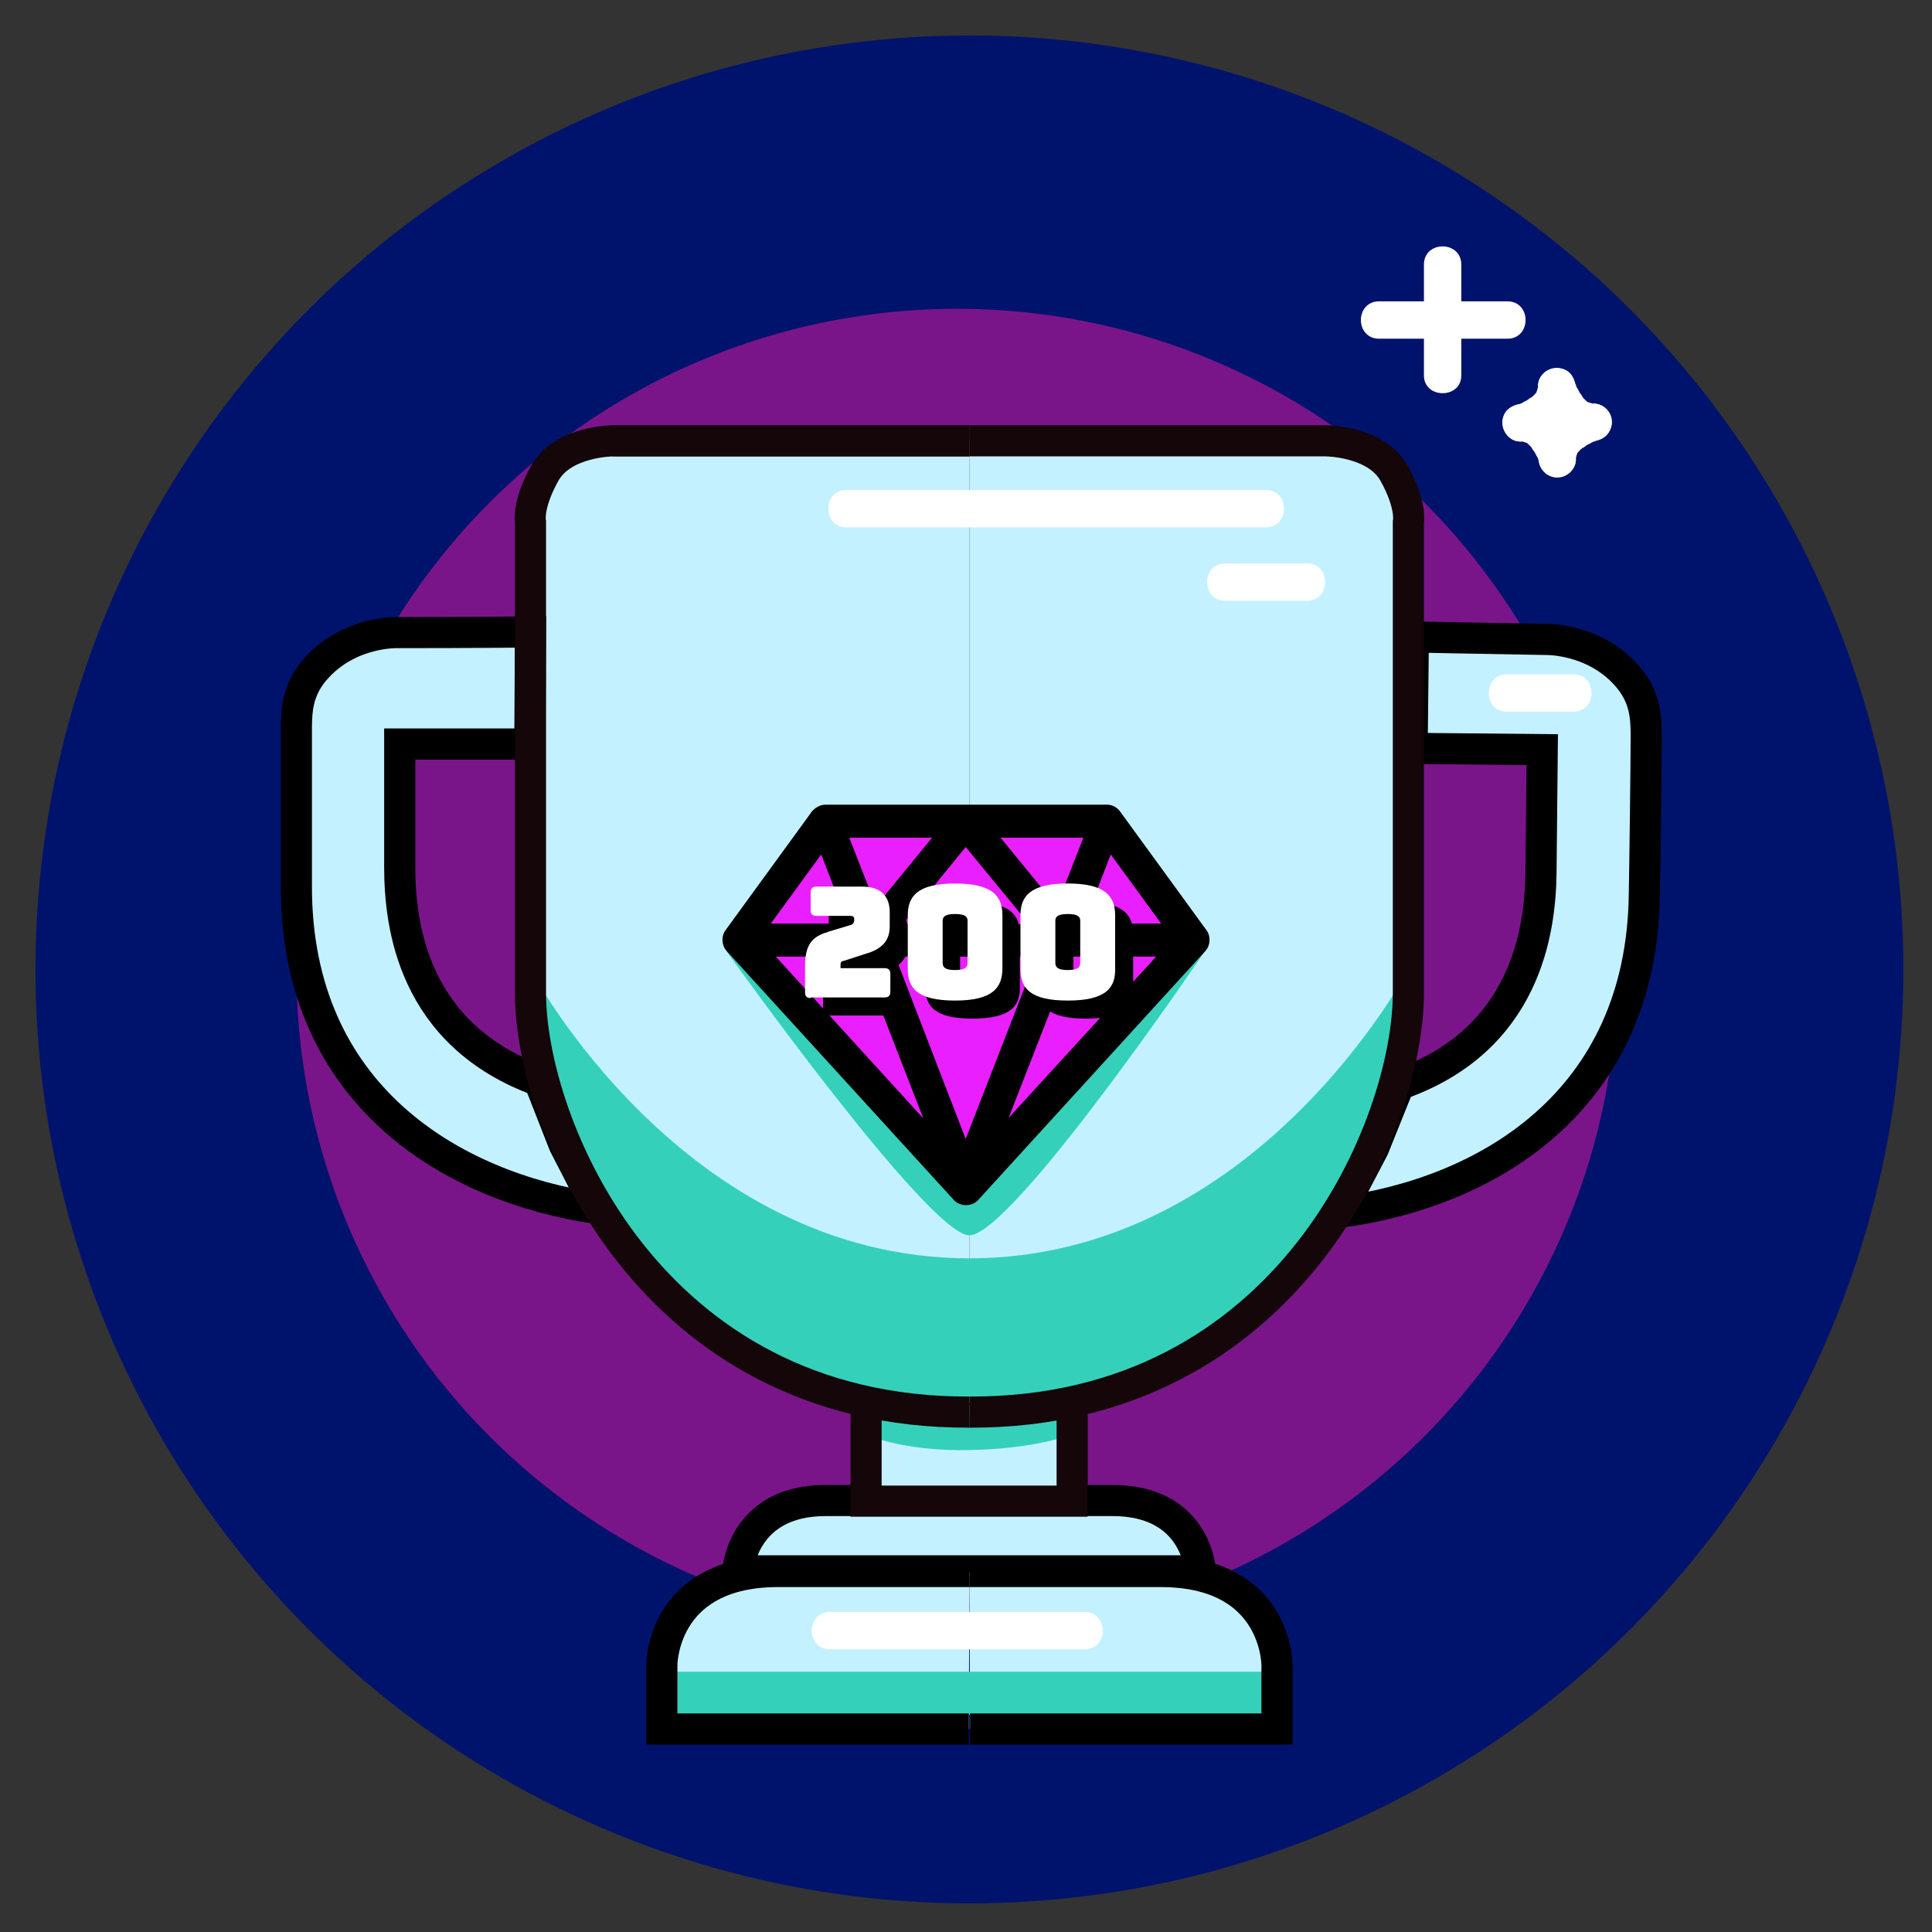<?xml version="1.0" encoding="utf-8"?>
<!-- Generator: Adobe Illustrator 22.1.0, SVG Export Plug-In . SVG Version: 6.00 Build 0)  -->
<svg version="1.1" id="Calque_1" xmlns="http://www.w3.org/2000/svg" xmlns:xlink="http://www.w3.org/1999/xlink" x="0px" y="0px"
	 viewBox="0 0 310.3 310.3" style="enable-background:new 0 0 310.3 310.3;" xml:space="preserve">
<rect x="0" y="0" width="310.3" height="310.3" fill="#333333" stroke="none"/>
<style type="text/css">
	.st0{fill:#00136C;}
	.st1{fill:#7A1589;}
	.st2{fill:#C3F1FF;stroke:#000000;stroke-width:5;stroke-miterlimit:10;}
	.st3{fill:#C3F1FF;}
	.st4{fill:#F87D42;}
	.st5{fill:#35D0BA;}
	.st6{fill:none;stroke:#140609;stroke-width:5;stroke-miterlimit:10;}
	.st7{fill:none;stroke:#000000;stroke-width:5;stroke-miterlimit:10;}
	.st8{fill:#FFFFFF;}
	.st9{fill:#E91FFF;}
</style>
<circle class="st0" cx="155.7" cy="155.7" r="150"/>
<circle class="st1" cx="153.7" cy="155.7" r="106.1"/>
<path class="st2" d="M155.7,241c-16,0-19.2,0-23.1,0c-13.4,0-14.1,11.3-14.1,11.3h74.3c0,0-0.6-11.3-14.1-11.3
	C174.9,241,171.7,241,155.7,241"/>
<g>
	<g>
		<path class="st3" d="M155.7,225.2c-51.6,0.2-70.5-45.9-70.5-66.6V83.8c0,0-0.6-2.7,2.3-7.8c2.9-5.1,11-5.2,11-5.2h57.2"/>
		<path class="st3" d="M155.7,225.2c51.6,0.2,70.5-45.9,70.5-66.6V83.8c0,0,0.6-2.7-2.3-7.8c-2.9-5.1-11-5.2-11-5.2h-57.2"/>
	</g>
	<line class="st4" x1="98.4" y1="70.8" x2="155.7" y2="70.8"/>
</g>
<path class="st5" d="M85.2,155.7c0,0,24.4,46.4,70.5,46.4s70.5-46.4,70.5-46.4s-2.4,70.1-73.8,69.6
	C90.2,225.2,85.2,155.7,85.2,155.7z"/>
<path class="st2" d="M85.2,101.5c0,0-9.2,0.1-21.3,0.1c0,0-7.5-0.3-12.9,5.5c-3.2,3.4-3.4,6.8-3.4,10.1s0,20.5,0,25.2
	c0,33.6,25.1,48.3,48.3,51.7l-5.3-10.3l-4-10.2c-20.3-7.4-22.4-25-22.4-34.4s0-19.7,0-19.7h20.9L85.2,101.5z"/>
<path class="st2" d="M227,102.3c0,0,9.2,0.2,21.3,0.4c0,0,7.5-0.2,12.8,5.6c3.2,3.5,3.3,6.9,3.3,10.1c0,3.2-0.2,20.5-0.3,25.2
	c-0.4,33.6-25.6,48-48.9,51.1l5.4-10.3l4.1-10.2c20.4-7.1,22.7-24.8,22.8-34.1c0.1-9.4,0.2-19.7,0.2-19.7l-20.9-0.2L227,102.3z"/>
<path class="st3" d="M172.2,223.6V240h-33.1v-16.5c0,0,9.2,3.4,15.7,3.3S172.2,223.6,172.2,223.6z"/>
<g>
	<path class="st3" d="M155.7,252.4c-21.3,0-25.6,0-30.7,0c-17.9,0-18.7,13.6-18.7,15.1s0,10.2,0,10.2h49.3"/>
	<path class="st3" d="M155.7,252.4c21.3,0,25.6,0,30.7,0c17.9,0,18.7,13.6,18.7,15.1s0,10.2,0,10.2h-49.3"/>
</g>
<rect x="106.3" y="268.5" class="st5" width="98.7" height="6.9"/>
<path class="st5" d="M139.1,230.4c0,0,5.7,2.7,16.5,2.5c10.9-0.2,16.5-2.5,16.5-2.5v-4.2l-32.1-0.9L139.1,230.4z"/>
<g>
	<g>
		<path class="st6" d="M155.7,226.8c-51.6,0.2-70.5-46.4-70.5-67.3V83.9c0,0-0.6-2.7,2.3-7.9c2.9-5.2,11-5.2,11-5.2h57.2"/>
		<path class="st6" d="M155.7,226.8c51.6,0.2,70.5-46.4,70.5-67.3V83.9c0,0,0.6-2.7-2.3-7.9s-11-5.2-11-5.2h-57.2"/>
	</g>
	<line class="st6" x1="98.4" y1="70.8" x2="155.7" y2="70.8"/>
</g>
<polyline class="st6" points="139.1,224.7 139.1,241.1 172.2,241.1 172.2,224.7 "/>
<g>
	<path class="st7" d="M155.7,252.4c-21.3,0-25.6,0-30.7,0c-17.9,0-18.7,13.6-18.7,15.1s0,10.2,0,10.2h49.3"/>
	<path class="st7" d="M155.7,252.4c21.3,0,25.6,0,30.7,0c17.9,0,18.7,13.6,18.7,15.1s0,10.2,0,10.2h-49.3"/>
</g>
<g>
	<g>
		<path class="st8" d="M135.9,84.7c22.5,0,45,0,67.4,0c3.9,0,3.9-6,0-6c-22.5,0-45,0-67.4,0C132.1,78.7,132.1,84.7,135.9,84.7
			L135.9,84.7z"/>
	</g>
</g>
<g>
	<g>
		<path class="st8" d="M133.3,264.9c13.6,0,27.2,0,40.9,0c3.9,0,3.9-6,0-6c-13.6,0-27.2,0-40.9,0
			C129.4,258.9,129.4,264.9,133.3,264.9L133.3,264.9z"/>
	</g>
</g>
<g>
	<g>
		<path class="st8" d="M196.8,96.5c4.4,0,8.8,0,13.1,0c3.9,0,3.9-6,0-6c-4.4,0-8.8,0-13.1,0C192.9,90.5,192.9,96.5,196.8,96.5
			L196.8,96.5z"/>
	</g>
</g>
<g>
	<g>
		<path class="st8" d="M242,114.3c3.6,0,7.1,0,10.7,0c3.9,0,3.9-6,0-6c-3.6,0-7.1,0-10.7,0C238.2,108.3,238.1,114.3,242,114.3
			L242,114.3z"/>
	</g>
</g>
<g>
	<g>
		<g>
			<path class="st8" d="M221.5,54.4c6.9,0,13.7,0,20.6,0c3.9,0,3.9-6,0-6c-6.9,0-13.7,0-20.6,0C217.6,48.4,217.6,54.4,221.5,54.4
				L221.5,54.4z"/>
		</g>
	</g>
	<g>
		<g>
			<path class="st8" d="M234.7,60.3c0-5.9,0-11.8,0-17.8c0-3.9-6-3.9-6,0c0,5.9,0,11.8,0,17.8C228.7,64.1,234.7,64.1,234.7,60.3
				L234.7,60.3z"/>
		</g>
	</g>
</g>
<g>
	<g>
		<g>
			<path class="st8" d="M245,70.8c4.1-1.1,7.9-4.2,8-8.7c0-1.6-1.4-3-3-3c-1.7,0-3,1.4-3,3c0,0.8,0.2-0.5,0,0.2
				c-0.1,0.2-0.1,0.3-0.1,0.5c0.2-0.6-0.1,0-0.1,0.1c-0.2,0.5,0.2-0.2,0,0.1c-0.3,0.3-0.5,0.6-0.8,0.8c-0.3,0.2,0.4-0.3,0,0
				c-0.2,0.1-0.4,0.2-0.6,0.4c-0.3,0.2-0.6,0.3-0.9,0.5c-0.7,0.4,0.4-0.1-0.2,0.1c-0.3,0.1-0.5,0.2-0.8,0.3
				C239.7,66,241.3,71.8,245,70.8L245,70.8z"/>
		</g>
	</g>
	<g>
		<g>
			<path class="st8" d="M247.2,62.8c1.1,4.1,4.2,7.9,8.7,8c1.6,0,3-1.4,3-3c0-1.7-1.4-3-3-3c-0.8,0,0.5,0.2-0.2,0
				c-0.2-0.1-0.3-0.1-0.5-0.1c0.6,0.2,0-0.1-0.1-0.1c-0.5-0.2,0.2,0.2-0.1,0c-0.3-0.3-0.6-0.5-0.8-0.8c-0.2-0.3,0.3,0.4,0,0
				c-0.1-0.2-0.2-0.4-0.4-0.6c-0.2-0.3-0.3-0.6-0.5-0.9c-0.4-0.7,0.1,0.4-0.1-0.2c-0.1-0.3-0.2-0.5-0.3-0.8
				C251.9,57.5,246.1,59.1,247.2,62.8L247.2,62.8z"/>
		</g>
	</g>
	<g>
		<g>
			<path class="st8" d="M255.1,65c-4.1,1.1-7.9,4.2-8,8.7c0,1.6,1.4,3,3,3c1.7,0,3-1.4,3-3c0-0.8-0.2,0.5,0-0.2
				c0.1-0.2,0.1-0.3,0.1-0.5c-0.2,0.6,0.1,0,0.1-0.1c0.2-0.5-0.2,0.2,0-0.1c0.3-0.3,0.5-0.6,0.8-0.8c0.3-0.2-0.4,0.3,0,0
				c0.2-0.1,0.4-0.2,0.6-0.4c0.3-0.2,0.6-0.3,0.9-0.5c0.7-0.4-0.4,0.1,0.2-0.1c0.3-0.1,0.5-0.2,0.8-0.3
				C260.4,69.7,258.8,63.9,255.1,65L255.1,65z"/>
		</g>
	</g>
	<g>
		<g>
			<path class="st8" d="M253,72.9c-1.1-4.1-4.2-7.9-8.7-8c-1.6,0-3,1.4-3,3c0,1.7,1.4,3,3,3c0.8,0-0.5-0.2,0.2,0
				c0.2,0.1,0.3,0.1,0.5,0.1c-0.6-0.2,0,0.1,0.1,0.1c0.5,0.2-0.2-0.2,0.1,0c0.3,0.3,0.6,0.5,0.8,0.8c0.2,0.3-0.3-0.4,0,0
				c0.1,0.2,0.2,0.4,0.4,0.6c0.2,0.3,0.3,0.6,0.5,0.9c0.4,0.7-0.1-0.4,0.1,0.2c0.1,0.3,0.2,0.5,0.3,0.8
				C248.2,78.2,254,76.7,253,72.9L253,72.9z"/>
		</g>
	</g>
</g>
<path class="st5" d="M116.7,152.8c0,0,32.2,45.2,38.9,45.6c6.8,0.3,37.9-45.6,37.9-45.6H116.7z"/>
<polygon class="st9" points="155.2,187.7 118.5,150.4 130.4,130.3 176.9,130.3 190.9,150.9 "/>
<g transform="translate(0,-952.362)">
	<path d="M130.4,1082.7l-13.9,19.1c-0.7,1-0.6,2.4,0.2,3.3l36.5,40c1,1.1,2.9,1.1,3.9,0l36.5-40c0.8-0.9,0.9-2.3,0.2-3.3l-13.9-19.1
		c-0.5-0.7-1.3-1.1-2.1-1.1h-45.2C131.7,1081.6,130.9,1082.1,130.4,1082.7z M136.4,1086.9h13.3l-9,11L136.4,1086.9z M160.7,1086.9
		h13.3l-4.3,11L160.7,1086.9z M155.1,1088.4l10.2,12.4H145L155.1,1088.4z M131.9,1089.6l4.3,11.1h-12.4L131.9,1089.6z M178.4,1089.6
		l8.1,11.1h-12.4L178.4,1089.6z M124.6,1106h13.6l10.1,26L124.6,1106z M143.8,1106h22.7l-11.4,29.3L143.8,1106z M172.1,1106h13.6
		l-23.7,25.9L172.1,1106z"/>
</g>
<g>
	<path d="M133.1,163.2c-0.6,0-0.9-0.3-0.9-0.9V158c0-3.9,1.6-4.8,3.9-5.5l3.3-1c0.5-0.1,0.7-0.4,0.7-0.9c0-0.5-0.2-0.6-0.7-0.6H134
		c-0.6,0-0.9-0.3-0.9-0.9v-2.9c0-0.6,0.3-0.9,0.9-0.9h7.4c2.8,0,4.4,1.4,4.4,4.1v2.3c0,2.5-1.5,3.7-3.9,4.4l-3.4,1.1
		c-0.5,0.1-0.6,0.2-0.6,0.7v0.5h7.1c0.6,0,0.9,0.3,0.9,0.9v2.9c0,0.6-0.3,0.9-0.9,0.9H133.1z"/>
	<path d="M156.2,163.6c-6.1,0-7.6-2-7.6-5.1V150c0-3,1.5-5.1,7.6-5.1s7.6,2.1,7.6,5.1v8.5C163.9,161.5,162.4,163.6,156.2,163.6z
		 M156.2,158.8c1.7,0,2-0.5,2-1.2v-6.7c0-0.6-0.3-1.1-2-1.1c-1.7,0-2,0.5-2,1.1v6.7C154.2,158.3,154.5,158.8,156.2,158.8z"/>
	<path d="M174.4,163.6c-6.1,0-7.6-2-7.6-5.1V150c0-3,1.5-5.1,7.6-5.1c6.1,0,7.6,2.1,7.6,5.1v8.5C182,161.5,180.6,163.6,174.4,163.6z
		 M174.4,158.8c1.7,0,2-0.5,2-1.2v-6.7c0-0.6-0.3-1.1-2-1.1c-1.7,0-2,0.5-2,1.1v6.7C172.4,158.3,172.7,158.8,174.4,158.8z"/>
</g>
<g>
	<path class="st8" d="M130.2,160.3c-0.6,0-0.9-0.3-0.9-0.9v-4.3c0-3.9,1.6-4.8,3.9-5.5l3.3-1c0.5-0.1,0.7-0.4,0.7-0.9
		c0-0.5-0.2-0.6-0.7-0.6h-5.4c-0.6,0-0.9-0.3-0.9-0.9v-2.9c0-0.6,0.3-0.9,0.9-0.9h7.4c2.8,0,4.4,1.4,4.4,4.1v2.3
		c0,2.5-1.5,3.7-3.9,4.4l-3.4,1.1c-0.5,0.1-0.6,0.2-0.6,0.7v0.5h7.1c0.6,0,0.9,0.3,0.9,0.9v2.9c0,0.6-0.3,0.9-0.9,0.9H130.2z"/>
	<path class="st8" d="M153.4,160.7c-6.1,0-7.6-2-7.6-5.1V147c0-3,1.5-5.1,7.6-5.1s7.6,2.1,7.6,5.1v8.5
		C161,158.6,159.5,160.7,153.4,160.7z M153.4,155.8c1.7,0,2-0.5,2-1.2v-6.7c0-0.6-0.3-1.1-2-1.1c-1.7,0-2,0.5-2,1.1v6.7
		C151.4,155.3,151.7,155.8,153.4,155.8z"/>
	<path class="st8" d="M171.5,160.7c-6.1,0-7.6-2-7.6-5.1V147c0-3,1.5-5.1,7.6-5.1c6.1,0,7.6,2.1,7.6,5.1v8.5
		C179.2,158.6,177.7,160.7,171.5,160.7z M171.5,155.8c1.7,0,2-0.5,2-1.2v-6.7c0-0.6-0.3-1.1-2-1.1c-1.7,0-2,0.5-2,1.1v6.7
		C169.5,155.3,169.8,155.8,171.5,155.8z"/>
</g>
</svg>
